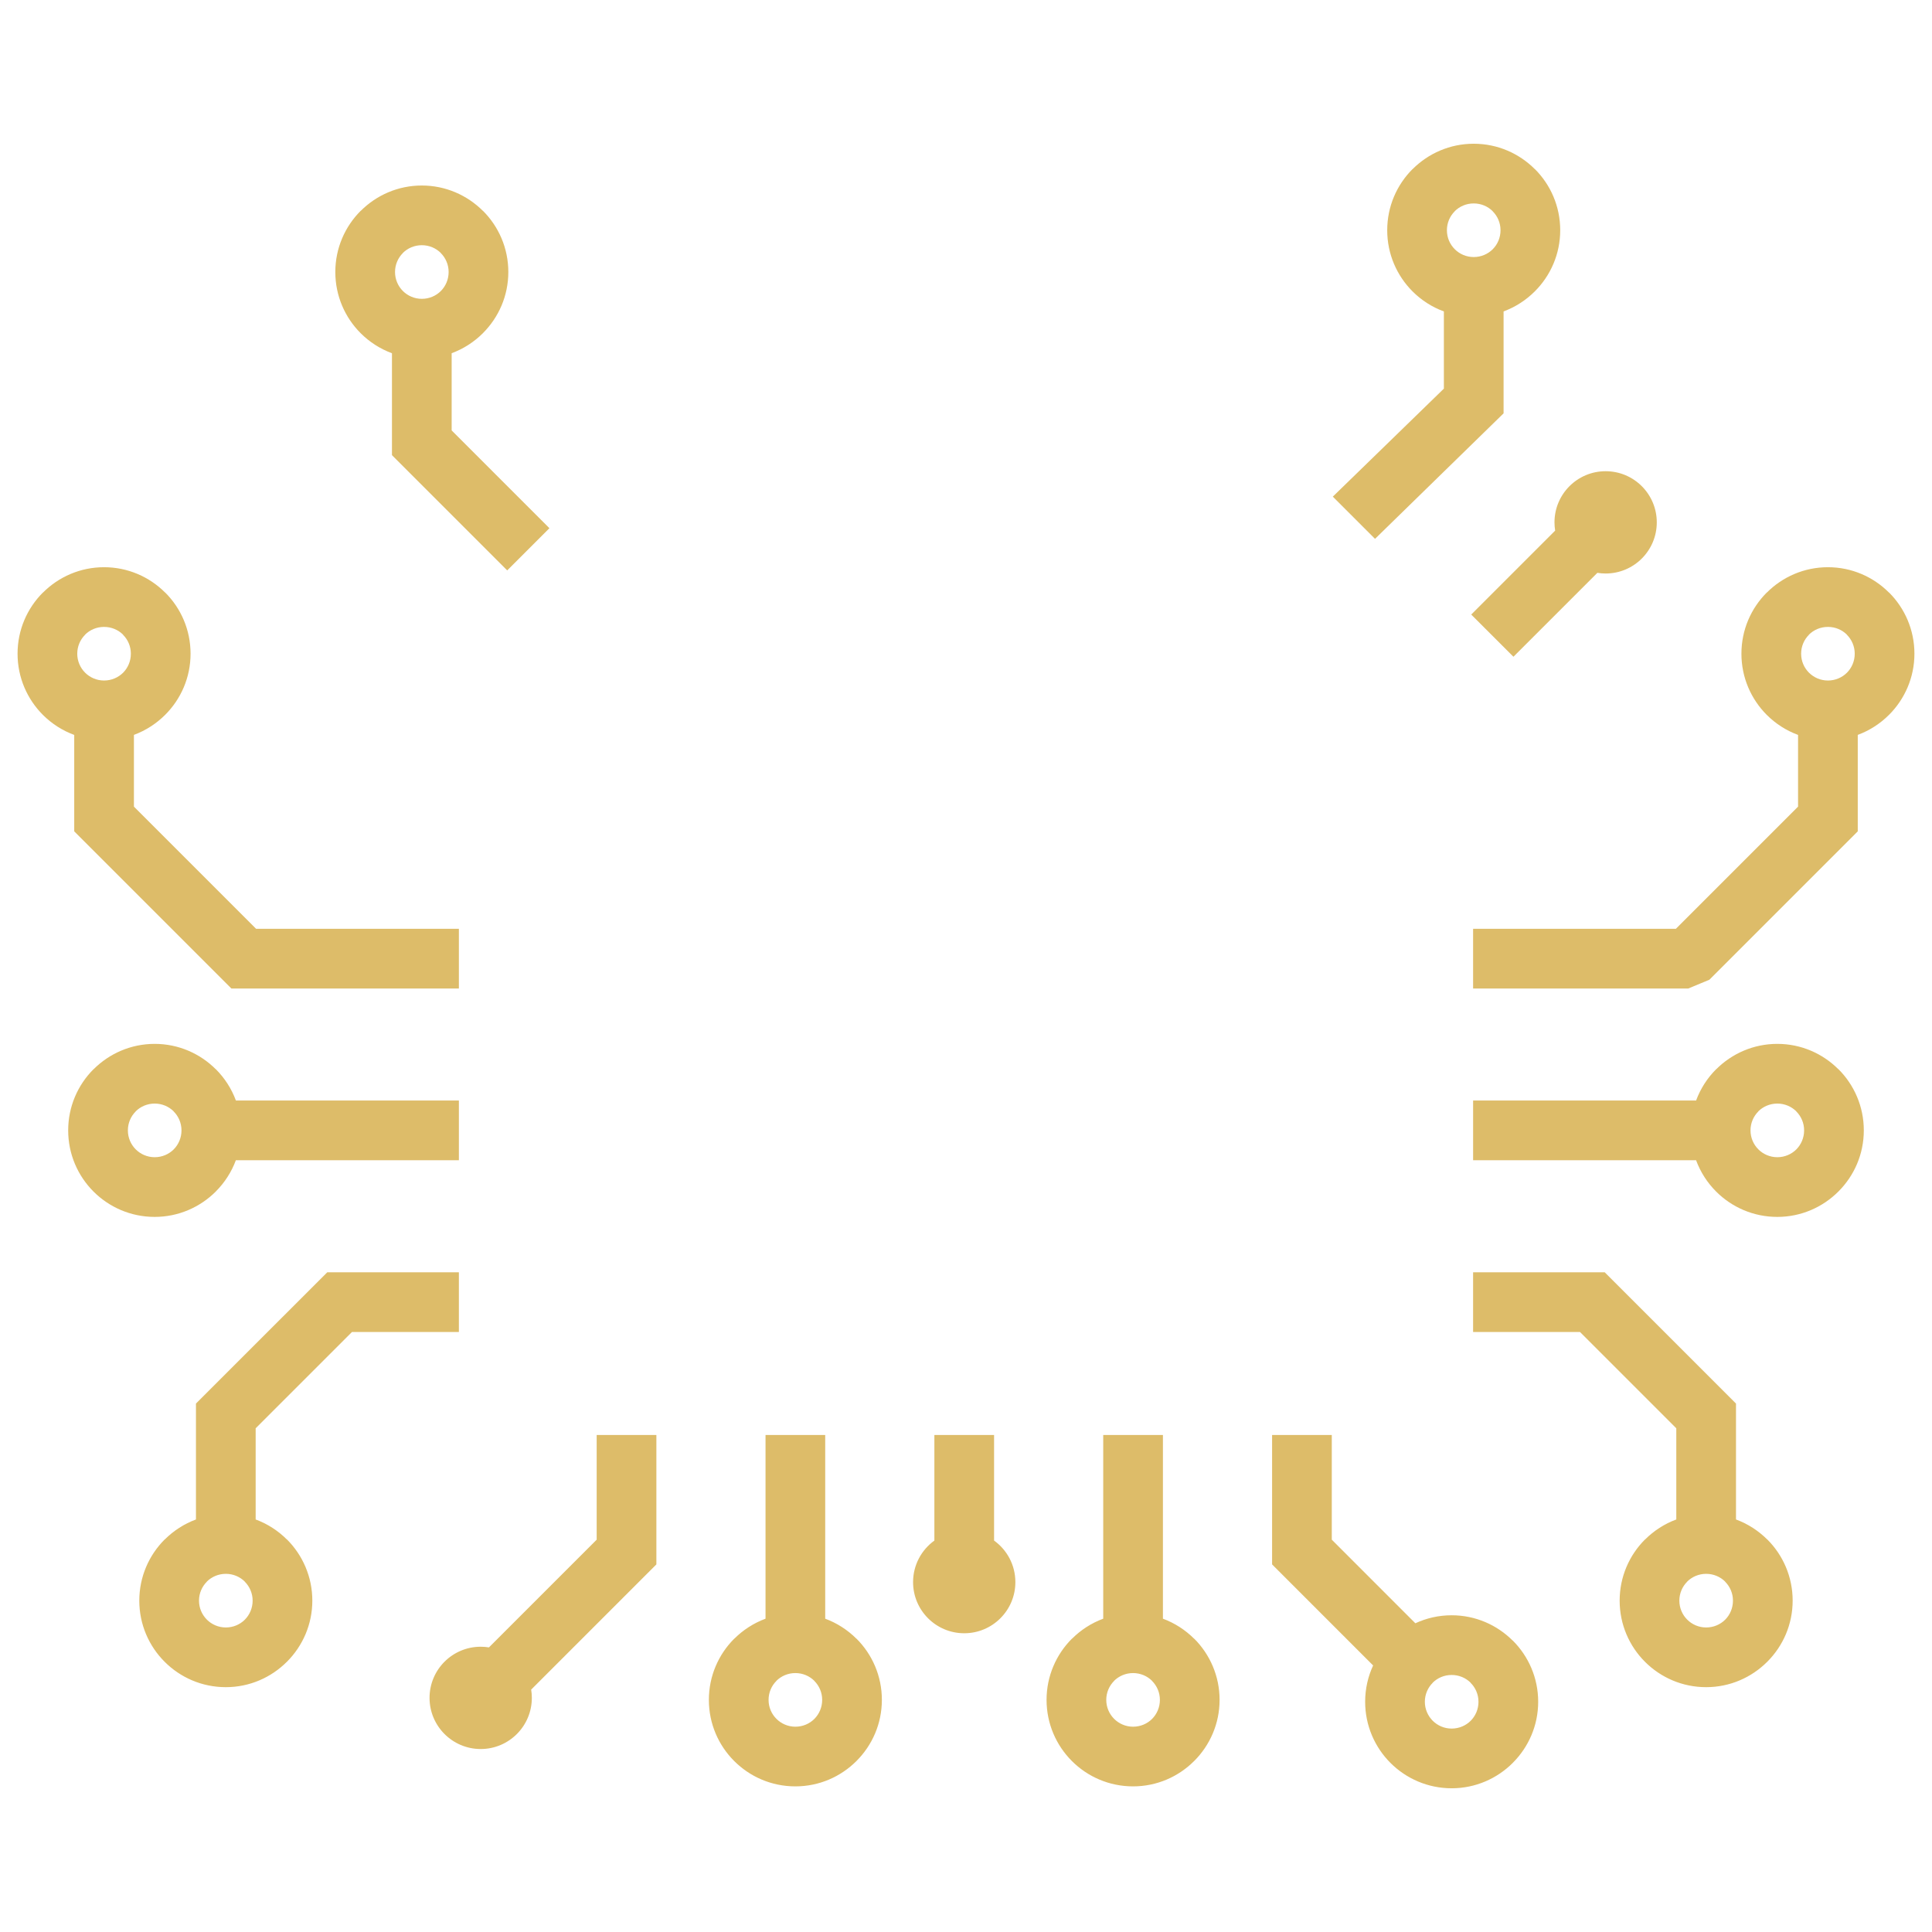 <?xml version="1.0" encoding="UTF-8"?>
<!DOCTYPE svg PUBLIC "-//W3C//DTD SVG 1.0//EN" "http://www.w3.org/TR/2001/REC-SVG-20010904/DTD/svg10.dtd">
<!-- Creator: CorelDRAW -->
<svg xmlns="http://www.w3.org/2000/svg" xml:space="preserve" width="1000px" height="1000px" version="1.0" shape-rendering="geometricPrecision" text-rendering="geometricPrecision" image-rendering="optimizeQuality" fill-rule="evenodd" clip-rule="evenodd"
viewBox="0 0 751.13 751.13"
 xmlns:xlink="http://www.w3.org/1999/xlink"
 xmlns:xodm="http://www.corel.com/coreldraw/odm/2003">
 <g id="Layer_x0020_1">
  <rect fill="none" width="751.13" height="751.13"/>
  <path fill="#DDBC69" fill-rule="nonzero" d="M164 95.33c-2.9,0 -5.51,1.16 -7.39,3.03l0.02 0.02c-1.89,1.89 -3.05,4.5 -3.05,7.37 0,2.88 1.16,5.49 3.05,7.38 1.88,1.88 4.49,3.05 7.37,3.05 2.9,0 5.51,-1.16 7.39,-3.03 1.87,-1.88 3.03,-4.5 3.03,-7.4 0,-2.87 -1.16,-5.48 -3.05,-7.37l0.02 -0.02c-1.88,-1.87 -4.49,-3.03 -7.39,-3.03zm460.24 87.87c-10.98,0 -19.88,8.9 -19.88,19.89 0,1.09 0.09,2.16 0.26,3.21l-32.63 32.63 16.41 16.4 32.63 -32.62c1.04,0.17 2.12,0.26 3.21,0.26 10.99,0 19.89,-8.9 19.89,-19.88 0,-10.99 -8.9,-19.89 -19.89,-19.89zm-260.97 415.75c-5.01,3.61 -8.28,9.5 -8.28,16.15 0,10.98 8.9,19.88 19.89,19.88 10.98,0 19.88,-8.9 19.88,-19.88 0,-6.65 -3.26,-12.54 -8.28,-16.15l0 -41.05 -23.21 0 0 41.05zm-176.38 41.27c-10.98,0 -19.89,8.9 -19.89,19.88 0,10.98 8.91,19.89 19.89,19.89 10.98,0 19.88,-8.91 19.88,-19.89 0,-1.09 -0.09,-2.17 -0.26,-3.21l48.68 -48.68 0 -50.31 -23.21 0 0 40.7 -41.88 41.88c-1.05,-0.17 -2.12,-0.26 -3.21,-0.26zm377.49 10.98c-2.9,0 -5.51,1.15 -7.39,3.03l0.02 0.02c-1.88,1.88 -3.05,4.49 -3.05,7.37 0,2.88 1.17,5.48 3.05,7.37 1.89,1.89 4.49,3.05 7.37,3.05 2.9,0 5.51,-1.16 7.4,-3.03 1.87,-1.88 3.03,-4.49 3.03,-7.39 0,-2.88 -1.17,-5.49 -3.06,-7.37l0.03 -0.02c-1.89,-1.88 -4.5,-3.03 -7.4,-3.03zm-14.11 -20.1c4.3,-2 9.08,-3.11 14.11,-3.11 9.26,0 17.65,3.76 23.74,9.85l0.04 0c6.09,6.08 9.86,14.49 9.86,23.78 0,9.25 -3.77,17.65 -9.86,23.73l-0.04 0.05c-6.09,6.08 -14.48,9.85 -23.74,9.85 -9.28,0 -17.69,-3.77 -23.78,-9.85 -6.09,-6.09 -9.85,-14.5 -9.85,-23.78 0,-5.05 1.11,-9.83 3.1,-14.12l-39.28 -39.29 0 -50.31 23.21 0 0 40.7 32.49 32.5zm140.72 -202.05c-2.9,0 -5.51,1.16 -7.4,3.03l0.03 0.02c-1.89,1.89 -3.05,4.49 -3.05,7.37 0,2.88 1.16,5.49 3.05,7.38 1.88,1.88 4.49,3.05 7.37,3.05 2.9,0 5.51,-1.16 7.39,-3.03 1.87,-1.88 3.03,-4.5 3.03,-7.4 0,-2.88 -1.16,-5.48 -3.05,-7.37l0.02 -0.02c-1.88,-1.87 -4.49,-3.03 -7.39,-3.03zm-23.74 -13.36c6.09,-6.08 14.48,-9.85 23.74,-9.85 9.26,0 17.65,3.77 23.73,9.85l0.05 0c6.09,6.09 9.85,14.5 9.85,23.78 0,9.26 -3.76,17.65 -9.85,23.74l-0.05 0.05c-6.08,6.08 -14.47,9.85 -23.73,9.85 -9.29,0 -17.7,-3.77 -23.78,-9.85 -3.42,-3.42 -6.1,-7.56 -7.8,-12.18l-86.69 0 0 -23.21 86.69 0c1.7,-4.62 4.38,-8.76 7.8,-12.18l0.04 0zm-607.11 13.36c-2.9,0 -5.51,1.16 -7.39,3.03l0.02 0.02c-1.89,1.89 -3.05,4.49 -3.05,7.37 0,2.88 1.16,5.49 3.05,7.38 1.88,1.88 4.49,3.05 7.37,3.05 2.9,0 5.51,-1.16 7.39,-3.03 1.87,-1.88 3.03,-4.5 3.03,-7.4 0,-2.88 -1.16,-5.48 -3.05,-7.37l0.02 -0.02c-1.88,-1.87 -4.49,-3.03 -7.39,-3.03zm-23.74 -13.36c6.09,-6.08 14.48,-9.85 23.74,-9.85 9.25,0 17.65,3.77 23.74,9.85l0.04 0c3.41,3.42 6.1,7.56 7.8,12.18l86.69 0 0 23.21 -86.71 0c-1.7,4.6 -4.38,8.72 -7.78,12.13l-0.04 0.05c-6.09,6.08 -14.49,9.85 -23.74,9.85 -9.29,0 -17.7,-3.77 -23.78,-9.85 -6.09,-6.09 -9.85,-14.5 -9.85,-23.79 0,-9.28 3.76,-17.69 9.85,-23.78l0.04 0zm51.4 196.19c-2.9,0 -5.51,1.16 -7.4,3.03l0.03 0.02c-1.89,1.89 -3.06,4.49 -3.06,7.37 0,2.88 1.17,5.49 3.06,7.38 1.88,1.88 4.49,3.05 7.37,3.05 2.9,0 5.51,-1.16 7.39,-3.03 1.87,-1.89 3.03,-4.5 3.03,-7.4 0,-2.88 -1.17,-5.48 -3.05,-7.37l0.02 -0.02c-1.88,-1.87 -4.49,-3.03 -7.39,-3.03zm-23.74 -13.36c3.41,-3.4 7.54,-6.08 12.13,-7.78l0 -45.06 51.05 -51.04 51.17 0 0 23.21 -41.56 0 -37.45 37.44 0 35.45c4.6,1.7 8.73,4.38 12.13,7.78l0.05 0c6.08,6.09 9.85,14.5 9.85,23.78 0,9.26 -3.77,17.65 -9.85,23.74l-0.05 0.04c-6.08,6.09 -14.48,9.86 -23.73,9.86 -9.29,0 -17.7,-3.77 -23.78,-9.86 -6.09,-6.08 -9.86,-14.49 -9.86,-23.78 0,-9.28 3.77,-17.69 9.86,-23.78l0.04 0zm245.17 51.94c-2.9,0 -5.51,1.16 -7.39,3.03l0.02 0.02c-1.89,1.88 -3.05,4.49 -3.05,7.37 0,2.88 1.16,5.49 3.05,7.37 1.88,1.89 4.49,3.06 7.37,3.06 2.9,0 5.51,-1.16 7.39,-3.03 1.87,-1.89 3.03,-4.5 3.03,-7.4 0,-2.88 -1.16,-5.49 -3.05,-7.37l0.02 -0.02c-1.88,-1.87 -4.49,-3.03 -7.39,-3.03zm-23.74 -13.36c3.41,-3.4 7.54,-6.08 12.14,-7.78l0 -71.42 23.2 0 0 71.42c4.6,1.7 8.73,4.38 12.14,7.78l0.04 0c6.09,6.09 9.85,14.5 9.85,23.78 0,9.26 -3.76,17.65 -9.85,23.74l-0.04 0.04c-6.09,6.09 -14.48,9.85 -23.74,9.85 -9.29,0 -17.69,-3.76 -23.78,-9.85 -6.09,-6.08 -9.85,-14.49 -9.85,-23.78 0,-9.28 3.76,-17.69 9.85,-23.78l0.04 0zm155.03 13.36c-2.89,0 -5.51,1.16 -7.39,3.03l0.02 0.02c-1.88,1.88 -3.05,4.49 -3.05,7.37 0,2.88 1.17,5.49 3.05,7.37 1.89,1.89 4.49,3.06 7.37,3.06 2.9,0 5.52,-1.16 7.4,-3.03 1.87,-1.89 3.03,-4.5 3.03,-7.4 0,-2.88 -1.17,-5.49 -3.05,-7.37l0.02 -0.02c-1.88,-1.87 -4.5,-3.03 -7.4,-3.03zm-23.73 -13.36c3.4,-3.4 7.53,-6.08 12.13,-7.78l0 -71.42 23.21 0 0 71.42c4.6,1.7 8.72,4.38 12.13,7.78l0.05 0c6.08,6.09 9.85,14.5 9.85,23.78 0,9.26 -3.77,17.65 -9.85,23.74l-0.05 0.04c-6.09,6.09 -14.48,9.85 -23.74,9.85 -9.28,0 -17.69,-3.76 -23.78,-9.85 -6.08,-6.08 -9.85,-14.49 -9.85,-23.78 0,-9.28 3.77,-17.69 9.85,-23.78l0.05 0zm246.54 -25.22c-2.9,0 -5.51,1.16 -7.39,3.03l0.02 0.02c-1.89,1.89 -3.05,4.49 -3.05,7.37 0,2.88 1.16,5.49 3.05,7.38 1.88,1.88 4.49,3.05 7.37,3.05 2.9,0 5.51,-1.16 7.4,-3.03 1.87,-1.89 3.02,-4.5 3.02,-7.4 0,-2.88 -1.16,-5.48 -3.05,-7.37l0.03 -0.02c-1.89,-1.87 -4.5,-3.03 -7.4,-3.03zm-23.74 -13.36c3.41,-3.4 7.54,-6.08 12.13,-7.78l0 -35.45 -37.44 -37.44 -41.56 0 0 -23.21 51.17 0 51.04 51.04 0 45.06c4.6,1.7 8.73,4.38 12.14,7.78l0.04 0c6.09,6.09 9.85,14.5 9.85,23.78 0,9.26 -3.76,17.65 -9.85,23.74l-0.04 0.04c-6.09,6.09 -14.49,9.86 -23.74,9.86 -9.29,0 -17.7,-3.77 -23.78,-9.86 -6.09,-6.08 -9.85,-14.49 -9.85,-23.78 0,-9.28 3.76,-17.69 9.85,-23.78l0.04 0zm71.08 -354.79c-2.9,0 -5.51,1.15 -7.4,3.02l0.03 0.03c-1.89,1.88 -3.05,4.49 -3.05,7.37 0,2.88 1.16,5.48 3.05,7.37 1.88,1.88 4.49,3.05 7.37,3.05 2.9,0 5.51,-1.16 7.39,-3.03 1.87,-1.88 3.03,-4.49 3.03,-7.39 0,-2.88 -1.17,-5.49 -3.05,-7.37l0.02 -0.03c-1.88,-1.87 -4.49,-3.02 -7.39,-3.02zm-23.74 -13.36c6.09,-6.09 14.48,-9.85 23.74,-9.85 9.25,0 17.65,3.76 23.73,9.85l0.05 0c6.08,6.08 9.85,14.49 9.85,23.78 0,9.25 -3.77,17.65 -9.85,23.74l-0.05 0.04c-3.4,3.4 -7.53,6.08 -12.13,7.78l0 37.5 -57.7 57.7 -8.2 3.4 -83.65 0 0 -23.21 78.84 0 47.5 -47.5 0 -27.88c-4.62,-1.7 -8.76,-4.38 -12.17,-7.79 -6.09,-6.09 -9.85,-14.5 -9.85,-23.78 0,-9.29 3.76,-17.7 9.85,-23.78l0.04 0zm-646.47 13.36c-2.9,0 -5.51,1.15 -7.39,3.02l0.02 0.03c-1.89,1.88 -3.05,4.49 -3.05,7.37 0,2.88 1.16,5.48 3.05,7.37 1.88,1.88 4.49,3.05 7.37,3.05 2.9,0 5.51,-1.16 7.4,-3.03 1.87,-1.88 3.02,-4.49 3.02,-7.39 0,-2.88 -1.16,-5.49 -3.05,-7.37l0.03 -0.03c-1.89,-1.87 -4.5,-3.02 -7.4,-3.02zm-23.74 -13.36c6.09,-6.09 14.48,-9.85 23.74,-9.85 9.26,0 17.65,3.76 23.74,9.85l0.04 0c6.09,6.08 9.85,14.49 9.85,23.78 0,9.25 -3.76,17.65 -9.85,23.74l-0.04 0.04c-3.41,3.4 -7.54,6.08 -12.13,7.78l0 27.89 47.5 47.5 78.84 0 0 23.21 -88.45 0 -61.1 -61.1 0 -37.49c-4.62,-1.69 -8.77,-4.38 -12.18,-7.79 -6.09,-6.09 -9.85,-14.5 -9.85,-23.78 0,-9.29 3.76,-17.7 9.85,-23.78l0.04 0zm180.48 -8.61l-44.81 -44.81 0 -39.62c-4.61,-1.7 -8.76,-4.38 -12.17,-7.79 -6.09,-6.09 -9.85,-14.5 -9.85,-23.79 0,-9.28 3.76,-17.69 9.85,-23.78l0.04 0c6.09,-6.08 14.48,-9.85 23.74,-9.85 9.25,0 17.65,3.77 23.74,9.85l0.04 0c6.09,6.09 9.85,14.5 9.85,23.78 0,9.26 -3.76,17.65 -9.85,23.74l-0.04 0.05c-3.41,3.4 -7.54,6.08 -12.14,7.78l0 30.02 38.01 38.01 -16.41 16.41zm375.76 -142.67c-2.9,0 -5.51,1.15 -7.39,3.03l0.02 0.02c-1.89,1.88 -3.05,4.49 -3.05,7.37 0,2.88 1.16,5.49 3.05,7.37 1.88,1.89 4.49,3.05 7.37,3.05 2.9,0 5.51,-1.16 7.39,-3.03 1.88,-1.88 3.03,-4.49 3.03,-7.39 0,-2.88 -1.16,-5.49 -3.05,-7.37l0.02 -0.02c-1.88,-1.88 -4.49,-3.03 -7.39,-3.03zm-23.74 -13.36c6.09,-6.09 14.49,-9.85 23.74,-9.85 9.26,0 17.65,3.76 23.74,9.85l0.04 0c6.09,6.08 9.85,14.49 9.85,23.78 0,9.25 -3.76,17.65 -9.85,23.74l-0.04 0.04c-3.41,3.41 -7.54,6.08 -12.13,7.78l0 39.63 -49.98 48.79 -16.41 -16.41 43.18 -41.99 0 -30.01c-4.62,-1.69 -8.77,-4.38 -12.18,-7.79 -6.09,-6.09 -9.85,-14.49 -9.85,-23.78 0,-9.29 3.76,-17.7 9.85,-23.78l0.04 0z"/>
 </g>
</svg>
